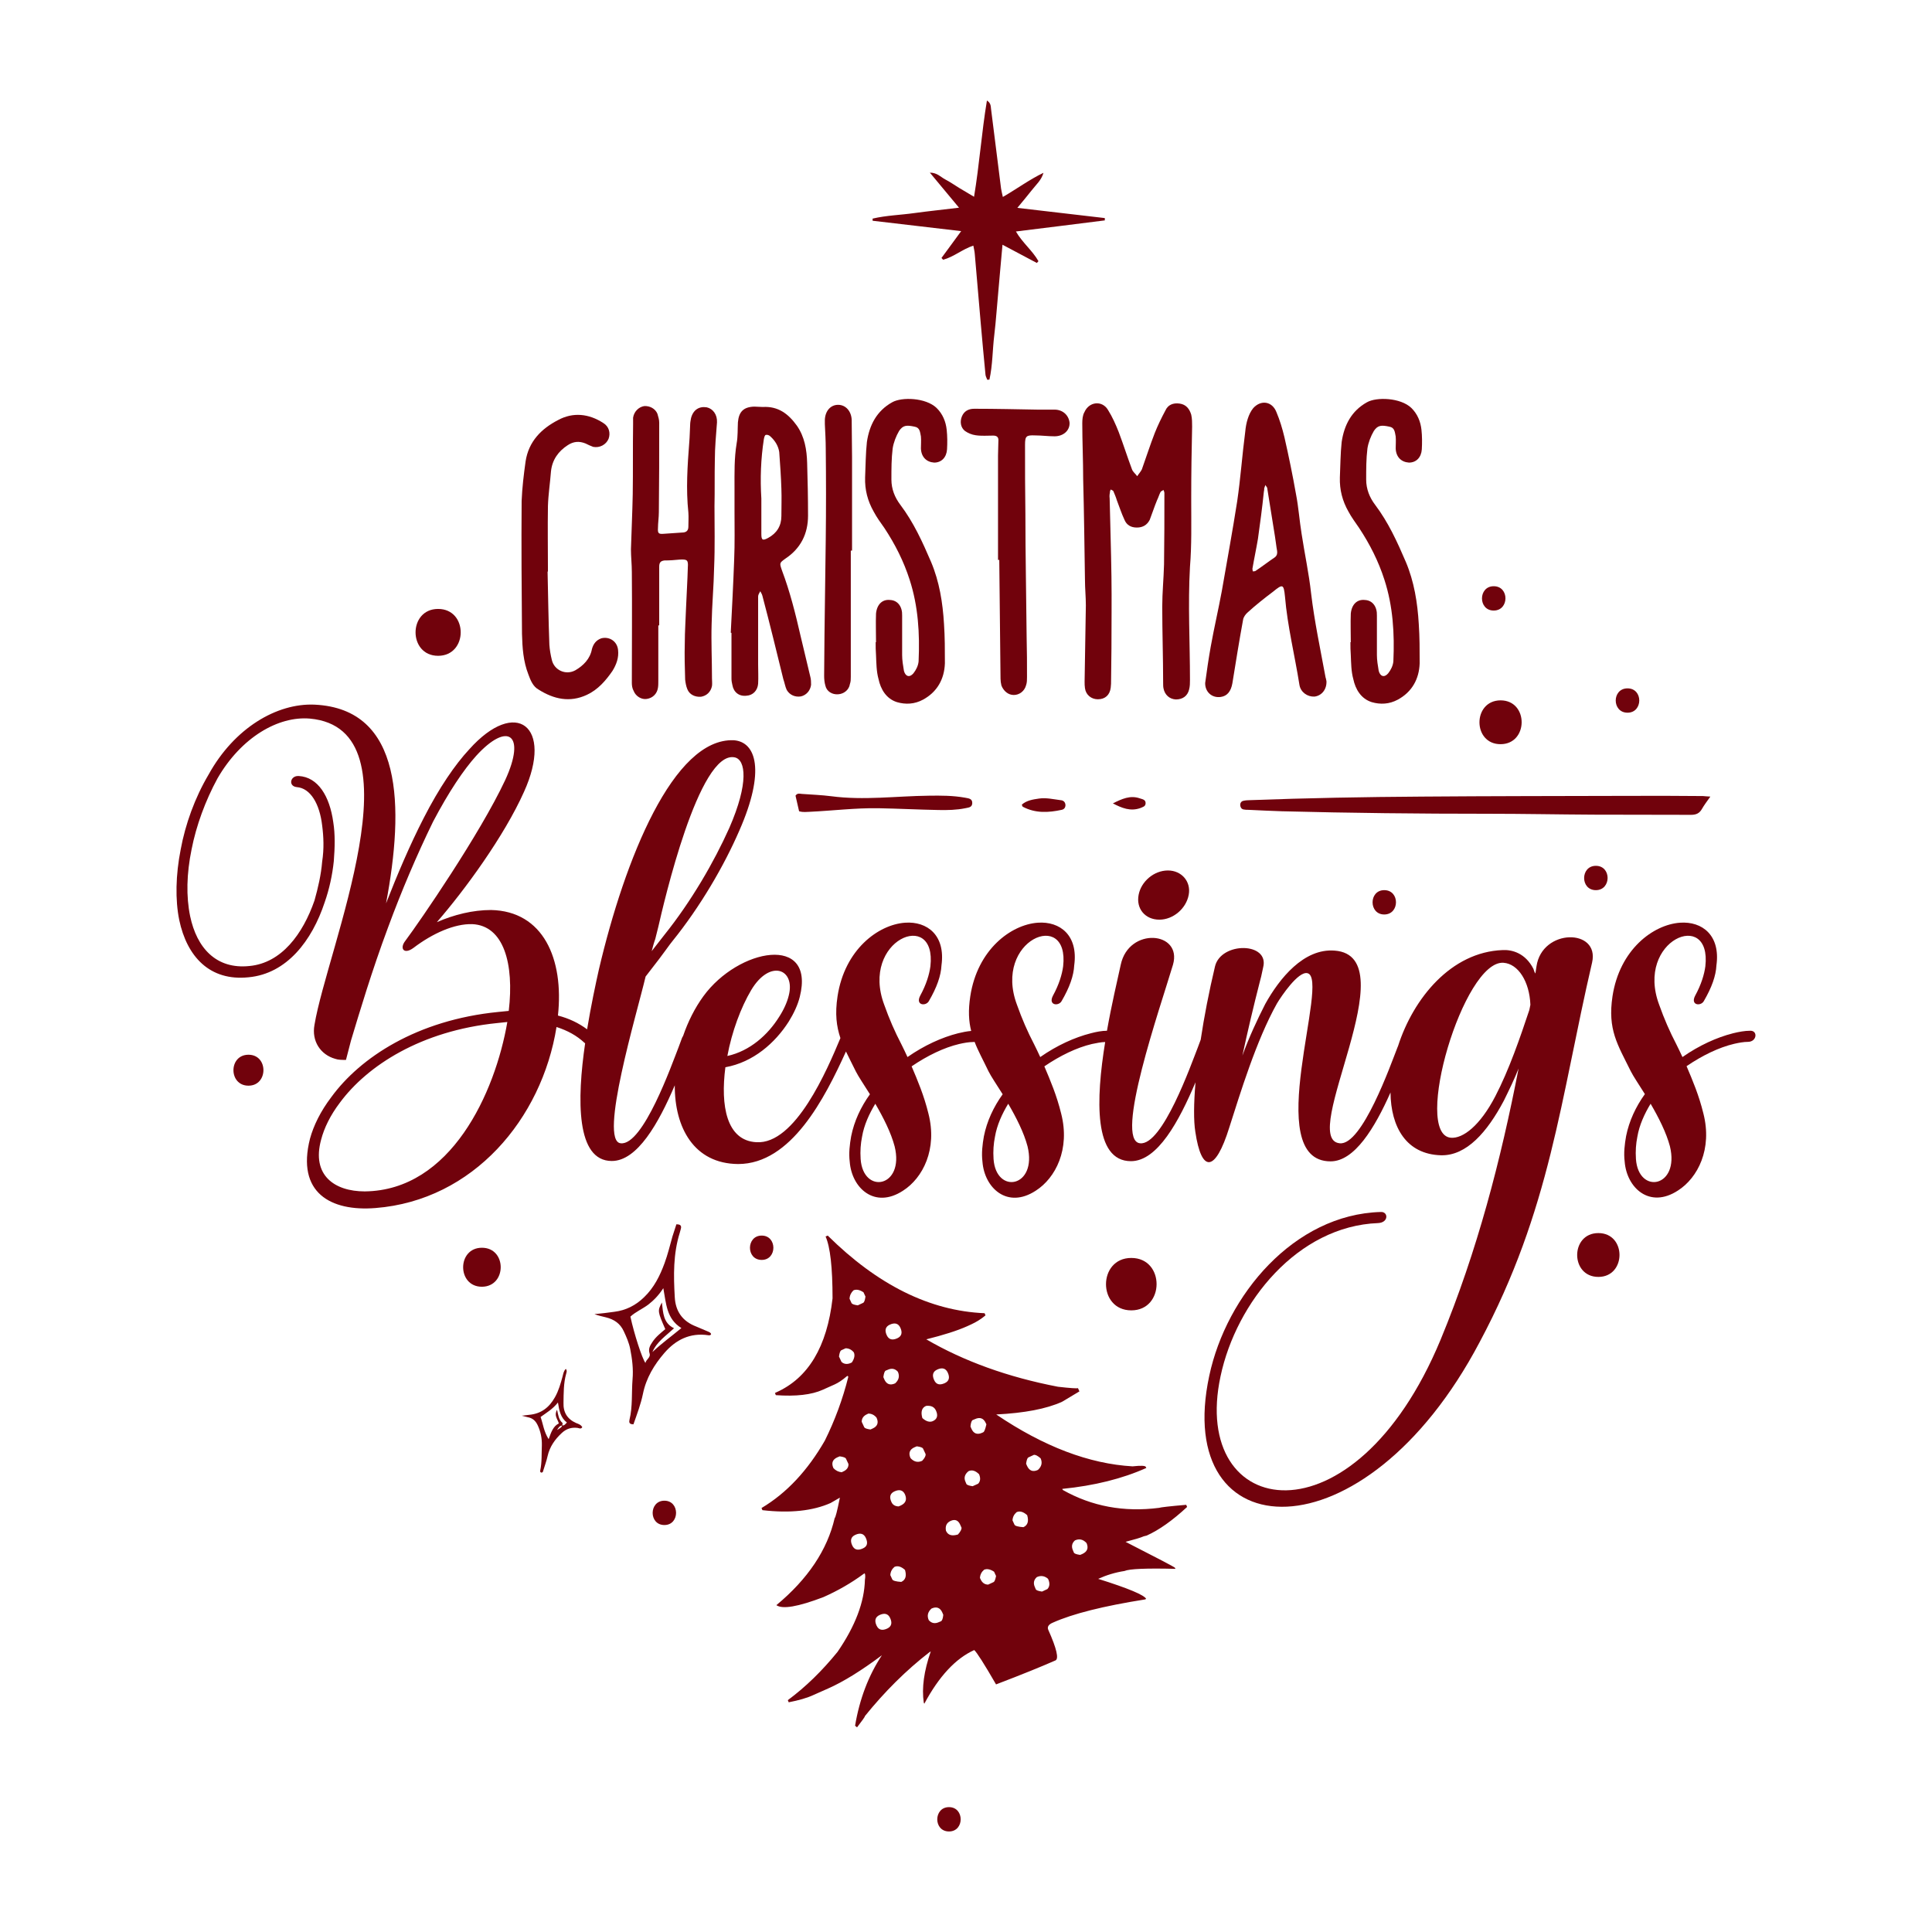 <?xml version="1.0" encoding="utf-8"?>
<!-- Generator: Adobe Illustrator 22.0.0, SVG Export Plug-In . SVG Version: 6.00 Build 0)  -->
<svg version="1.1" id="Layer_1" xmlns="http://www.w3.org/2000/svg" xmlns:xlink="http://www.w3.org/1999/xlink" x="0px" y="0px"
	 viewBox="0 0 1080 1080" style="enable-background:new 0 0 1080 1080;" xml:space="preserve">
<style type="text/css">
	.st0{fill:#71020C;}
</style>
<g>
	<path class="st0" d="M641,858.4c6.9-3.1,14.4-8.4,22.6-16l-0.5-1.2c-9.3,0.8-14.4,1.4-15.2,1.7c-19.6,2.5-37.5-0.8-53.8-10
		l-0.3-0.6c18-1.8,33.6-5.7,47-11.7l-0.3-0.6c-0.3-0.7-2.8-0.8-7.4-0.3c-24.2-1.4-49.6-11-76.2-29c15.7-0.8,28-3.1,36.8-7.1l9.7-5.8
		l-0.8-1.8c-0.5,0.2-4.3,0-11.2-0.8c-28.1-5.4-52.6-14.3-73.6-26.5c9.6-2.4,17.2-4.8,22.8-7.3l2.4-1.1c2.6-1.2,5.3-2.8,7.9-5
		l-0.5-1.2c-30.6-1.3-59.8-15.8-87.7-43.4l-1.2,0.5c2.6,5.8,3.9,17.4,3.9,34.6c-3.1,27.1-13.6,44.6-31.6,52.6l-0.6,0.3l0.5,1.2
		c11.2,0.8,20-0.2,26.2-3l6.7-3c2-0.9,4.3-2.4,6.7-4.5l0.6-0.3l0.3,0.6c-3.1,12.4-7.5,24.3-13.1,35.6c-9.6,16.7-21.3,29.3-35.4,37.7
		l0.5,1.2c15.4,1.8,28.2,0.4,38.1-4l5.2-3c-1.5,7.5-2.5,11.3-2.9,11.4c-4.1,17.8-15,34.1-32.6,48.7c3.4,2.4,12.1,0.9,26.3-4.5
		c8.1-3.6,15.6-7.9,22.5-13l0.6-0.3c0.3,0.7,0.4,1.9,0.1,3.6c-0.3,12.5-5.4,25.9-15.3,40.3c-8.6,10.6-17.8,19.6-27.8,27l0.5,1.2
		c5.6-1.1,10.3-2.4,14.1-4.2l7.9-3.5c8.6-3.8,18.6-10,30.1-18.6c-7.5,11.3-12.5,24.5-15,39.4l1.1,0.9c3-3.9,4.5-6,4.4-6.3
		c11-13.6,23-25.6,36.2-35.8l0.6-0.3c-3.8,10.9-5.1,20.4-3.9,28.6l0.3,0.6c8.2-15.3,17.5-25.3,27.9-30c1.4,1.2,5.5,7.6,12.2,19.2
		c14.7-5.6,25.7-10.1,33.2-13.4c2-0.9,0.7-6.6-4-17.1c-0.7-1.6,0.1-3,2.5-4c11.1-5,28.3-9.3,51.6-13l0.6-0.3
		c-0.9-2.1-9.9-5.9-26.8-11.2c4.6-2.1,9.5-3.6,14.7-4.4c2.7-1.2,12.2-1.6,28.5-1.2l-0.3-0.6c-0.2-0.4-9.4-5.2-27.6-14.5
		c5-1.3,8.4-2.3,10.2-3.1L641,858.4z M543.8,793.8l1.2-0.5c2.8-1.3,4.9-0.5,6.1,2.3l0.3,0.6c-0.6,2.7-1.2,4.2-1.7,4.4l-0.6,0.3
		c-2.8,1.3-4.9,0.5-6.1-2.3l-0.5-1.2C542.7,795.2,543.2,794,543.8,793.8z M517.7,785.9c2.8-0.3,4.6,0.6,5.5,2.6
		c1.3,2.8,0.7,4.8-1.7,5.9c-1.8,0.8-3.8,0.2-5.9-1.7C514.6,789.2,515.3,786.9,517.7,785.9z M497.4,740.5c2.8-1.3,4.8-0.7,5.9,1.7
		c1.3,2.8,0.7,4.8-1.7,5.9c-2.8,1.3-4.8,0.7-5.9-1.7C494.4,743.6,495,741.6,497.4,740.5z M495.1,766.2l1.2-0.5
		c2.2-1,4.1-0.6,5.6,1.1c1.1,2.4,0.6,4.6-1.5,6.5c-2.8,1.3-4.9,0.5-6.1-2.3l-0.5-1.2C494.1,767.7,494.5,766.5,495.1,766.2z
		 M477.1,721.3c1.6-0.7,3.5-0.3,5.6,1.1l1.1,2.4c-0.3,2.1-0.7,3.2-1.3,3.5l-3,1.4c-2.1-0.3-3.2-0.7-3.5-1.3l-1.1-2.4
		C475,724.1,475.8,722.5,477.1,721.3z M471.1,822.7l-0.6,0.3c-1.8-0.2-3.3-0.9-4.6-2.3c-1.3-2.8-0.5-4.9,2.3-6.1l1.2-0.5
		c2.1,0.3,3.2,0.7,3.5,1.3l1.4,3C474.4,820.3,473.3,821.8,471.1,822.7z M470.4,761.3l-1.4-3c0.3-2.1,0.7-3.2,1.3-3.5l2.4-1.1
		c1.8,0,3.4,0.8,4.6,2.3c0.7,1.6,0.3,3.5-1.1,5.6l-0.6,0.3C473.6,762.8,471.8,762.6,470.4,761.3z M482.3,865.6
		c-2.8,1.3-4.8,0.7-5.9-1.7c-1.3-2.8-0.7-4.8,1.7-5.9c2.8-1.3,4.8-0.7,5.9,1.7C485.3,862.6,484.8,864.5,482.3,865.6z M486.6,799.1
		c-2.1-0.3-3.2-0.7-3.5-1.3l-1.4-3c0-1.9,1-3.4,3.1-4.3l0.6-0.3c1.8,0,3.4,0.8,4.6,2.3c1.3,2.8,0.5,4.9-2.3,6.1L486.6,799.1z
		 M495.9,910.4c-2.8,1.3-4.8,0.7-5.9-1.7c-1.3-2.8-0.7-4.8,1.7-5.9c2.8-1.3,4.8-0.7,5.9,1.7C498.9,907.3,498.3,909.3,495.9,910.4z
		 M503.8,884.3c-3-0.2-4.7-0.7-5-1.4l-1.1-2.4c0.1-1.9,0.9-3.4,2.3-4.6c1.8-0.8,3.8-0.2,5.9,1.7C506.9,881,506.2,883.2,503.8,884.3z
		 M503.5,841.6l-1.2,0.5c-2-0.1-3.3-0.9-4-2.5c-1.3-2.8-0.7-4.8,1.7-5.9c2.8-1.3,4.8-0.7,5.9,1.7
		C507.1,838.3,506.3,840.3,503.5,841.6z M515.5,816.6c-2.4,1.1-4.6,0.6-6.5-1.5c-1.3-2.8-0.5-4.9,2.3-6.1l1.2-0.5
		c2.1,0.3,3.2,0.7,3.5,1.3l1.4,3C517.6,813.7,517,815,515.5,816.6z M526,906.3l-1.2,0.5c-2.2,1-4.1,0.6-5.6-1.1
		c-1.1-2.4-0.6-4.6,1.5-6.5c2.8-1.3,4.9-0.5,6.1,2.3l0.5,1.2C527.1,904.9,526.6,906,526,906.3z M522.2,771.5
		c-1.3-2.8-0.7-4.8,1.7-5.9c2.8-1.3,4.8-0.7,5.9,1.7c1.3,2.8,0.7,4.8-1.7,5.9C525.2,774.5,523.3,773.9,522.2,771.5z M535.5,857.8
		c-3.4,1-5.6,0.4-6.7-2.1c-0.5-2.7,0.4-4.5,2.6-5.5c2.4-1.1,4.2-0.4,5.3,2l0.8,1.8C537.6,854.9,536.9,856.2,535.5,857.8z
		 M543.7,830.8c-2.1-0.3-3.2-0.7-3.5-1.3l-0.5-1.2c-1-2.2-0.4-4.2,1.7-5.9c1.9-0.9,3.9-0.3,5.9,1.7c0.9,2.1,0.8,3.9-0.5,5.3
		L543.7,830.8z M555.4,884.4l-3,1.4c-1.9,0-3.4-1-4.3-3.1l-0.3-0.6c0.1-1.9,0.9-3.4,2.3-4.6c1.6-0.7,3.5-0.3,5.6,1.1l1.1,2.4
		C556.4,883,556,884.1,555.4,884.4z M572.1,853.7c-3-0.2-4.7-0.7-5-1.4l-1.1-2.4c0.1-1.9,0.9-3.4,2.3-4.6c1.8-0.8,3.8-0.2,5.9,1.7
		C575.2,850.4,574.5,852.6,572.1,853.7z M574.1,819.4l-0.5-1.2c0.3-2.1,0.7-3.2,1.3-3.5l3-1.4c0.9-0.2,2.2,0.5,3.8,1.9
		c1.1,2.4,0.6,4.6-1.5,6.5C577.4,823,575.4,822.2,574.1,819.4z M585.5,888.3l-3,1.4c-2.1-0.3-3.2-0.7-3.5-1.3l-0.5-1.2
		c-1-2.2-0.6-4.1,1.1-5.6c2.2-1,4.3-0.7,6.2,0.9l0.3,0.6C586.9,885.1,586.8,886.9,585.5,888.3z M605,868.7l-1.2,0.5
		c-2.1-0.3-3.2-0.7-3.5-1.3l-0.5-1.2c-1-2.2-0.6-4.1,1.1-5.6c2.4-1.1,4.6-0.6,6.5,1.5C608.6,865.4,607.8,867.4,605,868.7z"/>
	<path class="st0" d="M648.1,514.1c7.7,0,15-6.2,16.4-13.9c1.4-7.4-4-13.6-11.6-13.6c-7.9,0-15,6.2-16.4,13.6
		C635,507.9,640.1,514.1,648.1,514.1z"/>
	<path class="st0" d="M858.9,540.2l-0.6,4c-0.6-0.8-0.8-1.7-1.1-2.6c-4.5-8.8-11.9-10.8-17.3-10.5c-28.7,1.1-49.8,26.9-58.4,53.7
		l-0.3,0.7c-3.7,9.4-19.8,55-32.3,53.6c-23.5-2.3,38.5-104.6-2.8-107.7c-17.3-1.4-30.9,15.6-38.8,29.8c-4.5,8.8-9.1,18.7-12.8,28.9
		c2.8-13,6.2-27.5,9.9-41.9l0.6-2.3l1.1-5.1c3.7-14.2-23.5-14.5-26.9-0.6c-3.4,14.3-6.1,28.3-8,41l-1.6,4.3
		c-3.7,9.4-19.8,55-32.3,53.6c-14.7-1.4,11.3-76,18.4-99.8c5.4-18.7-24.7-21.3-29.2,0c-1.9,8.7-5.1,22.2-7.7,36.9
		c-2.8,0-6,0.6-9,1.4c-9.1,2.3-19,6.8-28.3,13.3c-1.1-2.5-2.3-4.8-3.4-7.1c-3.7-7.1-6.8-14.2-9.6-22.1
		c-13.6-36.3,29.5-54.1,25.8-21.5c-0.6,4.5-2.3,10.2-5.7,16.4c-2.8,5.4,3.1,6,4.8,3.1c4.5-7.7,6.8-14.2,7.1-20.1
		c2.3-16.7-7.9-24.7-20.4-23.8c-15,1.1-33.7,15-37.7,41.1c-1.2,7.9-0.9,13.9,0.5,19.4c-2.3,0.2-4.9,0.7-7.3,1.3
		c-9.1,2.3-19,6.8-28.3,13.3c-1.1-2.5-2.3-4.8-3.4-7.1c-3.7-7.1-6.8-14.2-9.6-22.1c-13.6-36.3,29.5-54.1,25.8-21.5
		c-0.6,4.5-2.3,10.2-5.7,16.4c-2.8,5.4,3.1,6,4.8,3.1c4.5-7.7,6.8-14.2,7.1-20.1c2.3-16.7-7.9-24.7-20.4-23.8
		c-15,1.1-33.7,15-37.7,41.1c-1.5,9.9-0.6,16.8,1.6,23.4c-7.4,17.7-25.2,59.6-47,58.2c-16.7-0.9-20.1-20.4-17.3-41.9
		c15.6-2.8,27.8-13.6,35.4-25.5c2.8-4.5,5.1-9.4,6.2-13.9c8.8-35.1-34.3-27.2-53.9-0.3c-4.8,6.6-8.6,14.2-11.3,22.1
		c-0.2,0.3-0.4,0.7-0.6,1.1l-2,5.4c-3.7,9.4-19.8,55-32.3,53.6c-12.5-1.1,9.1-72.8,13.9-93.2l3.7-4.8c5.4-6.8,10.5-14.2,11.3-15
		c15.6-19.3,28.9-42.2,37.4-61.8c14.7-33.4,9.4-49.6-3.1-50.5c-33.7-1.4-60.9,66.3-75.4,128.1c-1.8,8-4.4,20.2-6.6,33.5
		c-4.7-3.5-10.1-6.1-16.3-7.7c3.4-31.7-8.2-58.4-37.4-59c-10.2,0-20.7,2.6-30.3,6.8c15.6-17.9,37.7-48.2,48.7-72.8
		c16.7-36.8-4.5-53-30.6-23.8c-7.9,8.5-16.7,21.3-25.5,38.5c-7.7,15-14.7,31.5-21,47.6c10.2-54.1,9.6-108.8-40-111.1
		c-21-0.9-44.8,13-59.2,39.1c-7.7,13-13,27.8-15.6,41.9c-2.8,14.2-3.1,28.1-0.8,39.4c4.3,20.4,17,34.3,38.8,32
		c21.3-2,35.4-20.4,42.5-41.9c2.6-7.4,4.3-15.3,5.1-23c0.6-7.7,0.8-15-0.3-21.8c-2-14.5-8.5-25.2-19.3-25.8c-4.8-0.3-6,5.7-1.1,6.2
		c7.7,0.6,12.8,9.4,14.2,21.5c0.8,6.2,1.1,13,0,20.1c-0.6,7.4-2.3,14.7-4.3,21.8c-6.5,18.7-18.4,34.9-36.3,36.6
		c-18.7,2-29.5-10.2-33.2-27.8c-2.3-11.1-2-23.8,0.8-37.4c2.6-13.3,7.7-27.2,14.5-39.7c13.3-23,34-34.9,51.6-33.4
		c62.9,5.7,9.6,128.7,2.6,171.2c-1.7,9.1,3.4,16.7,11.6,19c1.7,0.6,3.7,0.6,6,0.6l2.8-10.8c4.8-15.9,11.6-38.8,20.7-63.2
		c7.4-20.1,16.2-40.8,25.2-59.2c8.8-16.7,17-28.9,24.1-36.8c17.6-19.3,28.1-12.2,16.2,13.6c-14.2,30.3-47.6,78.8-55.8,89.8
		c-3.4,4.3-0.8,7.9,4.5,4c10.8-8.2,23-13.6,32.9-13.3c17.6,0.8,23.5,22.1,20.4,48.5l-6,0.6c-45.3,4.5-77.1,25.5-93.2,47.6
		c-6,7.9-9.9,15.9-11.9,23.2c-7.7,30.3,11.6,40.8,36.6,38.8c54.7-4.3,93-49.9,101.2-101.2c6.2,2,11.3,4.8,15.6,8.8
		c0.1,0.1,0.2,0.2,0.4,0.3C322.5,614.7,322,649,342,649c14.3,0,26.2-21.2,35.2-42.3c-0.1,23.6,10.7,43.8,35.4,44
		c29.7,0,48.4-36.7,60.3-62.9c1.6,3.4,3.5,7,5.5,11.1c1.4,2.8,4.5,7.4,7.9,12.8c-5.1,7.1-8.8,15-10.5,23.5
		c-0.8,4.5-1.4,9.4-0.8,14.2c1.1,14.7,13.9,26.6,29.8,16.2c11.1-7.1,19.3-23.2,14.2-43.1c-2.5-10.2-6-18.4-9.4-26.4
		c8.8-6,18.1-10.5,26.6-12.5c2.6-0.6,5.4-1.1,7.7-1.1c0.3,0,0.6,0,0.9-0.1c2,5.2,4.8,10.2,7.8,16.5c1.4,2.8,4.5,7.4,7.9,12.8
		c-5.1,7.1-8.8,15-10.5,23.5c-0.8,4.5-1.4,9.4-0.8,14.2c1.1,14.7,13.9,26.6,29.8,16.2c11.1-7.1,19.3-23.2,14.2-43.1
		c-2.5-10.2-6-18.4-9.4-26.4c8.8-6,18.1-10.5,26.6-12.5c2.5-0.5,5.2-1.1,7.4-1.1c-5.2,32-6.5,66.6,14.4,66.6
		c14.9,0,26.9-22.4,36.1-44.1c-1,11.8-1.1,21.5-0.1,27.7c3.4,23,11.1,23,19-2.5c6-18.7,15-48.5,26.6-69.2c2.5-4.2,11.9-18.1,17-17
		c13.3,2.6-26.4,105.2,13,105.2c13.4,0,24.7-18.7,33.5-38.5c0.2,19.3,8.8,34.6,28.3,35.1c14.2,0.3,25.8-13,35.1-30.6
		c2.8-5.7,5.7-11.6,8.2-17.9c-9.9,51-23,101.8-43.6,151.6c-48.5,116.8-140.3,100.9-123,20.4c8.8-41.4,43.1-83.9,88.1-85.6
		c6-0.3,5.7-6.5,1.4-6.2c-48.5,1.4-86.2,46.5-95.8,91.5c-21,97.5,86.4,104,151.1-18.7c39.7-74.3,45.1-135.8,62.9-212.3
		C894.3,518.9,862,518.9,858.9,540.2z M419.9,553.5c10.5-17.6,24.9-11.9,21,3.1c-0.9,3.7-2.8,7.9-5.4,11.9
		c-6.2,9.9-16.2,19-28.9,21.8C409.1,576.7,414.2,563.1,419.9,553.5z M366.3,524.9l1.7-6.8c2.8-12.2,22.7-99.2,42.8-94.7
		c6,1.4,7.9,14.2-3.1,39.4c-8.5,19-21.3,41.1-36.3,59.8l-7.1,9.1C364.9,529.4,365.5,527.1,366.3,524.9z M203.9,666
		c-17,0-29.8-9.1-24.4-28.9c1.7-6.5,5.1-13.6,10.5-20.7c15.3-20.7,45.4-40.2,87.9-44.5l5.7-0.6C276.8,610.8,252.1,665.5,203.9,666z
		 M481.1,647.9c-0.3-4.5,0-8.5,0.8-12.5c1.1-6.5,4-12.8,7.4-18.4c4.5,7.7,8.8,16.2,10.8,23.8C505.8,663.8,482.5,668,481.1,647.9z
		 M555.4,647.9c-0.3-4.5,0-8.5,0.8-12.5c1.1-6.5,4-12.8,7.4-18.4c4.5,7.7,8.8,16.2,10.8,23.8C580,663.8,556.8,668,555.4,647.9z
		 M854.9,564.6c-5.1,15.3-11.3,33.4-19,48.2c-8.5,16.4-18.1,23.8-24.9,23.2c-21.5-2,7.1-99.5,29.5-97.8c8.2,0.6,14.5,10.5,15,23.5
		L854.9,564.6z"/>
	<path class="st0" d="M978.2,576.2c-2.8,0-6.2,0.6-9.4,1.4c-9.1,2.3-19,6.8-28.3,13.3c-1.1-2.5-2.3-4.8-3.4-7.1
		c-3.7-7.1-6.8-14.2-9.6-22.1c-13.6-36.3,29.5-54.1,25.8-21.5c-0.6,4.5-2.3,10.2-5.7,16.4c-2.8,5.4,3.1,6,4.8,3.1
		c4.5-7.7,6.8-14.2,7.1-20.1c2.3-16.7-7.9-24.7-20.4-23.8c-15,1.1-33.7,15-37.7,41.1c-2.8,18.7,2.8,26.9,10.2,41.9
		c1.4,2.8,4.5,7.4,7.9,12.8c-5.1,7.1-8.8,15-10.5,23.5c-0.8,4.5-1.4,9.4-0.8,14.2c1.1,14.7,13.9,26.6,29.8,16.2
		c11.1-7.1,19.3-23.2,14.2-43.1c-2.5-10.2-6-18.4-9.4-26.4c8.8-6,18.1-10.5,26.6-12.5c2.6-0.6,5.4-1.1,7.7-1.1
		C982.2,582.4,982.8,575.9,978.2,576.2z M914.5,647.9c-0.3-4.5,0-8.5,0.8-12.5c1.1-6.5,4-12.8,7.4-18.4c4.5,7.7,8.8,16.2,10.8,23.8
		C939.1,663.8,915.9,668,914.5,647.9z"/>
	<path class="st0" d="M295.4,377.1c1.2,3.3,2.6,6.7,5.7,8.4c8.4,5.3,17.4,7.4,27,2.9c6.2-2.9,10.5-7.9,14.3-13.4
		c2.2-3.6,3.6-7.4,3.1-11.7c-0.5-4.8-4.8-7.6-9.3-6.5c-2.9,1-4.5,3.1-5.3,6c-1,5.5-4.8,9.3-9.3,11.9c-5.3,2.9-11.7,0-13.1-5.7
		c-0.7-2.9-1.2-5.7-1.4-8.6c-0.5-13.6-0.7-27.2-1-40.9h0.2c0-12.2-0.2-24.4,0-36.6c0.2-6.5,1.2-12.9,1.7-19.4
		c0.7-6.5,4.1-11.2,9.3-14.6c3.3-2.2,6.5-2.4,10-1c1.4,0.7,2.9,1.4,4.3,1.9c3.6,0.7,7.2-1.2,8.6-4.5c1.2-3.3,0.2-6.9-2.9-8.8
		c-8.1-5.3-17-6.2-25.3-1.7c-9.3,4.8-16.5,11.9-18.2,23.2c-1,7.2-1.9,14.6-2.2,22c-0.2,24.8,0,49.5,0.2,74.3
		C292,362.1,292.5,369.7,295.4,377.1z"/>
	<path class="st0" d="M353.2,381.7c0,1.4,0.2,3.1,1,4.5c1.2,3.1,4.5,5,7.4,4.5c3.3-0.5,5.7-2.9,6.2-6.2c0.2-1.2,0.2-2.6,0.2-3.8
		c0-10.3,0-20.8,0-31.1c0.2,0,0.2,0,0.5,0c0-11,0-21.7,0-32.7c0-2.4,0.7-3.3,2.9-3.6c2.9,0,5.7-0.2,8.6-0.5c4.1-0.2,4.8,0.2,4.5,4.3
		c-0.2,7.6-0.7,15.1-1,22.7c-0.2,6.5-0.7,13.1-0.7,19.8c-0.2,6.7,0,13.6,0.2,20.3c0.2,1.7,0.5,3.6,1.2,5.3c1.2,3.1,4.3,4.5,7.6,4.3
		c3.1-0.5,5.5-2.6,6.2-6c0.2-1.4,0-2.9,0-4.3c0-10.3-0.5-20.3-0.2-30.3c0.2-10.8,1.2-21.3,1.4-31.8c0.5-11.5,0.2-22.7,0.2-34.2
		c0.2-8.6,0-17.2,0.2-25.8c0-7.2,0.7-14.1,1.2-21c0.2-4.3-2.2-7.6-5.7-8.4c-4.3-0.7-7.6,1.4-8.8,6c-0.2,1.2-0.5,2.4-0.5,3.6
		c-0.2,3.3-0.2,6.7-0.5,10c-1,13.1-1.9,26-0.5,39.2c0.2,2.6,0,5.3,0,7.9c0,2.1-1,3.3-3.6,3.3c-3.3,0.2-6.9,0.5-10.3,0.7
		c-2.6,0.2-3.3-0.2-3.1-3.1c0-2.9,0.5-6,0.5-9.1c0.2-16.7,0.2-33.2,0.2-49.9c0-1.7-0.5-3.3-1-5c-1.2-2.9-4.3-4.5-7.4-4.3
		c-3.1,0.5-5.7,3.1-6.2,6.5c0,1.2,0,2.4,0,3.6c-0.2,13.1,0,26-0.2,39.2c-0.2,10.3-0.7,20.5-1,30.8c0,4.1,0.5,8.4,0.5,12.7
		C353.4,340.3,353.2,361.1,353.2,381.7z"/>
	<path class="st0" d="M408.9,354c0,8.4,0,16.7,0,25.3c0,1.2,0.2,2.4,0.5,3.6c0.7,4.1,3.8,6.5,7.9,6c3.6-0.2,6.2-2.9,6.5-6.7
		c0.2-3.6,0-7.2,0-10.8c0-12.7,0-25.3,0-38c0-1,0.7-1.9,1.2-2.9c0.5,1,1,1.7,1.2,2.6c4.1,15.5,7.9,31.1,11.7,46.6
		c0.7,1.9,1,4.1,1.9,6c1.7,2.9,4.8,4.1,7.9,3.6c3.1-0.7,5.3-3.3,5.7-6.5c0-1.4,0-3.1-0.5-4.8c-1.7-7.4-3.6-14.8-5.3-22.2
		c-2.9-12.7-6-25.1-10.5-37c-1.4-4.1-1.4-4.1,1.9-6.5c8.6-5.7,12.7-13.9,12.7-24.1c0-9.8-0.2-19.6-0.5-29.4
		c-0.2-7.4-1.4-14.6-5.7-20.8c-4.8-6.7-10.5-11-19.1-10.5c-1.7,0-3.3-0.2-4.8-0.2c-6,0.2-8.6,2.9-9.1,8.8c-0.2,3.8,0,7.9-0.7,11.7
		c-1.4,8.4-1.2,16.5-1.2,24.9c0,4.3,0,8.6,0,12.9c0,9.1,0.2,18.2-0.2,27.5c-0.5,13.6-1.2,27-1.9,40.6
		C408.6,353.7,408.9,353.7,408.9,354z M427,245.5c0.2-1,0.5-2.4,1.2-2.4c0.7-0.2,1.9,0.2,2.6,1c2.6,2.4,4.3,5.3,4.8,8.6
		c0.5,6.9,1,13.9,1.2,20.5c0.2,5,0,10,0,15.3c0,5.5-2.6,9.6-7.4,12.2c-3.1,1.7-3.8,1.2-3.8-2.2c0-6.5,0-13.1,0-19.8
		C424.9,267.5,425.3,256.5,427,245.5z"/>
	<path class="st0" d="M468.6,388.1c3.1-0.2,6-2.4,6.5-5.7c0.5-1.4,0.5-2.6,0.5-4.1c0-8.8,0-17.4,0-26.3c0-14.8,0-29.6,0-44.2
		c0.2,0,0.5,0,0.7,0c0-17.4,0-34.9,0-52.3c0-6.9-0.2-13.9-0.2-20.8c-0.2-4.8-3.3-8.4-7.6-8.4c-4.1,0-7.2,3.3-7.4,8.4
		c0,1,0,1.7,0,2.4c0.2,4.5,0.5,9.1,0.5,13.6c0.2,17,0.2,33.9,0,50.9c-0.2,17.7-0.5,35.4-0.7,53c0,7.9-0.2,15.5-0.2,23.2
		c0,1.9,0.2,3.8,0.7,5.5C462.1,386.5,465.2,388.4,468.6,388.1z"/>
	<path class="st0" d="M494.4,295.2c6,9.1,10.8,18.6,14.1,28.9c4.8,14.8,5.7,30.1,5,45.6c-0.2,2.4-1.4,4.8-2.9,6.7
		c-2.2,2.6-4.5,1.7-5.3-1.4c-0.5-2.9-1-6-1-8.8c0-7.2,0-14.6,0-22c0.2-5-2.4-8.6-6.7-8.8c-4.3-0.5-7.4,2.4-7.9,7.6
		c-0.2,5.3,0,10.8,0,16c0,0,0,0-0.2,0c0,2.4,0,4.8,0.2,7.2c0.2,4.5,0.2,9.1,1.4,13.4c1.2,5.7,4.3,11,10.3,12.9
		c4.8,1.4,9.8,1.2,14.6-1.4c7.9-4.3,11.9-11.5,12.2-20.3c0-7.4,0-14.8-0.5-22c-0.7-11.9-2.6-23.7-7.2-34.6
		c-4.8-11.2-9.8-22.2-17.2-32c-3.1-4.1-5-8.8-5-14.1c0-6,0-11.7,0.7-17.4c0.5-3.3,1.9-6.9,3.6-9.8c2.2-3.3,4.3-3.3,8.6-2.4
		c3.1,0.5,3.1,3.1,3.6,5.5c0.2,2.2,0,4.5,0,6.7c0.2,4.8,3.1,7.6,7.4,7.9c4.1,0,6.9-2.9,7.2-7.4c0.2-3.6,0.2-7.4-0.2-11
		c-0.5-4.5-2.2-8.8-5.7-12.2c-6-5.7-19.4-6.2-24.8-3.1c-8.6,4.8-12.7,12.7-14.1,22.2c-0.7,6.5-0.7,13.1-1,19.8
		c-0.2,6.9,1.4,13.1,4.8,19.1C490.1,289.2,492.2,292.1,494.4,295.2z"/>
	<path class="st0" d="M588.8,229c-2.6,0-5.3,0-7.9,0c-11.9-0.2-24.1-0.5-36.3-0.5c-3.3,0-5.7,1.4-6.9,4.3c-1.2,2.9-0.7,6.2,1.7,8.1
		c1.7,1.2,3.8,2.1,6,2.4c3.3,0.5,6.5,0.2,9.8,0.2c2.2,0,3.1,1,2.9,3.1c0,2.6-0.2,5.3-0.2,8.1c0,19.4,0,38.9,0,58.3
		c0.2,0,0.5,0,0.7,0c0.2,22.2,0.5,44.2,0.7,66.4c0,1.2,0.2,2.6,0.5,3.8c1.2,3.1,3.8,5.3,6.9,5.3s6-2.1,6.9-5.5
		c0.5-1.4,0.5-3.1,0.5-4.5c0-7.4,0-14.8-0.2-22c-0.2-23.2-0.7-46.4-0.7-69.3c-0.2-12.9-0.2-25.8-0.2-38.5c0-5,0.7-5.5,5.7-5.3
		c3.6,0,7.2,0.5,10.8,0.5c5,0,8.6-3.3,8.4-7.6C597.4,231.9,593.8,228.7,588.8,229z"/>
	<path class="st0" d="M606.2,230.4c-1,1.7-1.2,4.1-1.2,6.2c0,10.3,0.5,20.8,0.5,31.3c0.5,18.6,0.7,37.3,1,56.2
		c0,4.8,0.5,9.6,0.5,14.3c-0.2,14.3-0.5,28.4-0.7,42.5c0,1.4,0,2.6,0.2,3.8c0.5,3.8,3.6,6.2,7.2,6.2c4.1,0,6.7-2.4,7.2-6.5
		c0.2-1.4,0.2-2.9,0.2-4.3c0-5.7,0.2-11.7,0.2-17.4c0-13.6,0.2-27.2,0-40.6c-0.2-14.6-0.7-29.2-1-43.5c-0.2-1.4,0-2.6,0.2-3.8
		c0-0.5,0.2-0.7,0.5-1.2c0.5,0.5,1.2,0.5,1.4,1c0.7,1.7,1.4,3.3,1.9,5c1.4,3.6,2.6,7.4,4.3,11c1.2,2.9,3.6,4.3,6.9,4.3
		s5.7-1.4,7.2-4.3c1.4-3.6,2.6-7.4,4.1-11c0.7-1.4,1.2-3.1,1.9-4.5c0.2-0.5,1-0.7,1.7-1.2c0.2,0.5,0.5,1.2,0.5,1.7
		c0,13.4,0,26.5-0.2,39.9c-0.2,7.9-1,15.8-1,23.7c0,14.1,0.5,28.4,0.5,42.5c0,1,0,2.2,0.2,3.1c0.7,3.6,3.3,6,6.9,6.2
		c3.8,0,6.5-1.9,7.4-5.5c0.5-1.9,0.5-3.6,0.5-5.5c0-21-1.2-42.1,0-63.1c1-12.2,0.7-24.4,0.7-36.8c0-0.7,0-1.7,0-2.4
		c0-13.1,0.2-26,0.5-39.2c0-2.2,0-4.5-0.5-6.7c-1-3.3-2.9-5.7-6.5-6.2c-3.6-0.5-6.5,0.7-7.9,3.8c-2.2,4.1-4.3,8.4-6,12.7
		c-2.6,6.7-4.8,13.6-7.2,20.3c-0.7,1.4-1.7,2.4-2.6,3.8c-1-1.4-2.4-2.4-2.9-3.8c-2.6-6.9-4.8-13.9-7.4-20.8c-1.7-4.3-3.6-8.6-6-12.4
		C616.2,223.7,608.8,224.4,606.2,230.4z"/>
	<path class="st0" d="M682.4,389.6c3.6-0.5,5.7-3.1,6.5-7.6c1.9-11.7,3.8-23.7,6-35.6c0.2-1.4,1.4-3.1,2.6-4.1
		c4.5-4.1,9.3-7.9,14.1-11.5c5.5-4.5,6-4.3,6.7,2.6c1.4,16.7,5.5,33,8.1,49.5c0.7,4.1,4.5,6.7,8.4,6.5c4.1-0.5,6.9-4.1,6.7-8.6
		c-0.2-0.7-0.2-1.4-0.5-2.1c-2.9-15.8-6.2-31.1-8.1-47.1c-1.2-11-3.6-22-5.3-33.2c-1.2-7.4-1.7-14.8-3.1-22
		c-1.9-10.8-4.1-21.5-6.5-32c-1.2-5-2.6-9.6-4.5-14.1c-2.4-6-8.6-6.9-12.9-2.2c-1.4,1.7-2.4,3.8-3.1,6c-0.7,2.1-1.2,4.8-1.4,7.2
		c-1.7,12.9-2.6,26-4.5,38.9c-2.6,16.7-5.7,33.5-8.6,50.2c-1.9,10.3-4.3,20.5-6.2,31.1c-1.2,6.7-2.2,13.6-3.1,20.3
		C673.6,386.7,677.4,390.3,682.4,389.6z M703.2,301.2c1.2-8.6,2.4-17.4,3.3-26.3c0.2-0.7,0.2-1.4,0.2-1.9c0.2-0.7,0.5-1.4,0.7-1.9
		c0.2,0.7,1,1.2,1,1.9c1.4,8.8,2.9,17.9,4.3,26.8c0.5,2.9,0.7,5.5,1.2,8.1c0.2,1.4,0,2.6-1.2,3.6c-3.6,2.4-6.9,5-10.5,7.4
		c-0.5,0.5-1.2,0.5-1.9,0.5c0-0.5-0.2-1.2-0.2-1.4C701.1,312.1,702.3,306.6,703.2,301.2z"/>
	<path class="st0" d="M759.8,295.2c6,9.1,10.8,18.6,14.1,28.9c4.8,14.8,5.7,30.1,5,45.6c-0.2,2.4-1.4,4.8-2.9,6.7
		c-2.2,2.6-4.5,1.7-5.3-1.4c-0.5-2.9-1-6-1-8.8c0-7.2,0-14.6,0-22c0.2-5-2.4-8.6-6.7-8.8c-4.3-0.5-7.4,2.4-7.9,7.6
		c-0.2,5.3,0,10.8,0,16c0,0,0,0-0.2,0c0,2.4,0,4.8,0.2,7.2c0.2,4.5,0.2,9.1,1.4,13.4c1.2,5.7,4.3,11,10.3,12.9
		c4.8,1.4,9.8,1.2,14.6-1.4c7.9-4.3,11.9-11.5,12.2-20.3c0-7.4,0-14.8-0.5-22c-0.7-11.9-2.6-23.7-7.2-34.6
		c-4.8-11.2-9.8-22.2-17.2-32c-3.1-4.1-5-8.8-5-14.1c0-6,0-11.7,0.7-17.4c0.5-3.3,1.9-6.9,3.6-9.8c2.2-3.3,4.3-3.3,8.6-2.4
		c3.1,0.5,3.1,3.1,3.6,5.5c0.2,2.2,0,4.5,0,6.7c0.2,4.8,3.1,7.6,7.4,7.9c4.1,0,6.9-2.9,7.2-7.4c0.2-3.6,0.2-7.4-0.2-11
		c-0.5-4.5-2.2-8.8-5.7-12.2c-6-5.7-19.4-6.2-24.8-3.1c-8.6,4.8-12.7,12.7-14.1,22.2c-0.7,6.5-0.7,13.1-1,19.8
		c-0.2,6.9,1.4,13.1,4.8,19.1C755.5,289.2,757.7,292.1,759.8,295.2z"/>
	<path class="st0" d="M795,445.3c-32.1,0.2-64.3,0.8-96.4,2c-1.2,0-2.5,0.1-3.7,0.4c-1.1,0.3-1.7,1.3-1.6,2.5
		c0.1,1.1,0.7,2.1,1.9,2.3c0.9,0.2,1.8,0.2,2.7,0.2c6.2,0.3,12.5,0.6,18.7,0.8c38.4,1,76.8,1.4,115.2,1.4c19.6,0,39.3,0.4,58.9,0.5
		c18.2,0.1,36.4,0,54.6,0.1c2.8,0,4.7-0.8,6.1-3.3c1.2-2.1,2.7-4.1,4.7-6.9c-2-0.1-3-0.2-4.1-0.3c-14.1-0.1-28.2-0.2-42.3-0.1
		C871.4,445,833.2,445,795,445.3z"/>
	<path class="st0" d="M519.2,444.8c-18.2,0.2-36.3,2.7-54.5,0.3c-5.5-0.7-11-0.9-16.5-1.3c-1.1-0.1-2.5-0.6-3.5,1
		c0.6,2.8,1.3,5.7,2,8.7c2.4,0.7,4.2,0.3,5.9,0.3c12.8-0.6,25.6-2.2,38.4-2c11.2,0.2,22.4,0.8,33.7,1c5,0.1,10,0,14.9-1
		c1.8-0.4,3.8-0.4,3.9-2.8c0.1-2.7-2.2-2.7-4.1-3.1C532.7,444.7,526,444.7,519.2,444.8z"/>
	<path class="st0" d="M592.9,447.3c-4-0.5-8.1-1.5-12.1-0.9c-3.4,0.5-6.9,1-9.6,3.4c0.3,0.6,0.3,1.1,0.6,1.2
		c7,3.7,14.3,3.3,21.7,1.7c1.4-0.3,2.1-1.3,2.1-2.7C595.5,448.4,594.5,447.4,592.9,447.3z"/>
	<path class="st0" d="M640.4,449.1c0.1-2.1-1.7-2.3-3.2-2.8c-5.4-1.9-10.1,0.3-15.1,2.8c5,2.6,9.8,4.6,15.4,2.6
		C638.8,451.1,640.3,450.9,640.4,449.1z"/>
	<path class="st0" d="M395.7,744.3c-2.2-0.9-4.4-1.9-6.6-2.8c-7.6-2.9-11.5-8.5-11.9-16.4c-0.7-12.1-0.9-24.2,2.8-36
		c0.2-0.7,0.4-1.5,0.6-2.2c0.5-1.9-0.4-2.5-2.5-2.5c-0.7,2.2-1.5,4.5-2.2,6.8c-1.4,5-2.6,10-4.4,14.9c-2.6,7.1-5.9,13.7-11.4,19
		c-4.7,4.6-10.2,7.4-16.7,8.2c-3.7,0.5-7.4,1-11.1,1.3c2.1,0.8,4.3,1.3,6.4,1.8c4.5,1.1,8,3.4,10,7.8c1.5,3.2,2.9,6.4,3.6,9.9
		c1.1,5.6,1.8,11.3,1.3,16.9c-0.6,7.5,0.1,15.2-1.7,22.6c-0.3,1.4-0.3,2.6,2.2,2.6c2-5.7,4.1-11.2,5.3-17c1.8-8.9,6.3-16.3,12-22.9
		c6.4-7.4,14.4-11.4,24.5-9.9c0.6,0.1,1.2,0.1,1.6-0.5C397.4,744.9,396.5,744.7,395.7,744.3z M364.7,755.8
		c2.5-5.8,7.6-9.1,12.1-13.3c-6.1-2.9-6.1-8.7-6.8-14.4c-2.5,4.7-2.4,5,1.9,14.9c-2.6,2.2-5.3,4.3-7.2,7.2c-1.3,1.9-2.4,3.8-1.6,6.3
		c0.8,2.4-1.9,3.3-2.3,5.4c-1.9-2.6-6.3-16.2-8.4-25.9c2.9-2.7,6.8-4.3,10.1-6.8c3.2-2.5,5.9-5.4,8.3-9.1
		c1.6,8.5,1.7,17.1,10.1,22.3C375.2,747.1,369.7,751.1,364.7,755.8z"/>
	<path class="st0" d="M322.1,795.5c-5-2.2-7.3-6-7.1-11.4c0.1-5.4,0-10.9,1.5-16.2c0.2-0.8,0.6-1.6-0.2-2.7
		c-1.3,1.3-1.4,2.8-1.8,4.2c-1.1,4-2.2,8-4.3,11.7c-3.2,5.7-7.7,9.2-14.4,9.8c-1.1,0.1-2.2,0.3-4.1,0.5c1.6,0.4,2.4,0.6,3.2,0.8
		c2.9,0.5,4.6,2.1,5.8,4.8c1.6,3.5,2.3,7.2,2.2,11c-0.2,4.7,0.1,9.3-0.9,14c-0.1,0.5-0.1,1,0.6,1.2c0.9,0,1-0.7,1.1-1.2
		c0.8-2.6,1.8-5.3,2.4-8c1.2-5.3,4.1-9.4,8-13c2.5-2.3,5.3-3.2,8.7-2.8c0.9,0.1,1.9,0.9,2.7-0.4C324.7,796.4,323.4,796,322.1,795.5z
		 M311.4,799.4c0.9-1.6,1.6-2.4,2.8-2.5C314,798,312.9,798.4,311.4,799.4z M314.3,796.8c0.1-0.5,0.3-1.2,0.1-1.4
		c-2.1-1.8-2.3-4.3-3-7.3c-1.8,3.1,0.2,5,1,7.6c-3.2,1.6-4.3,4.9-5.7,8.8c-2.7-4.2-3.1-8.4-4.5-12.4c3.3-2.4,6.8-4.4,9.7-8.1
		c0.7,4.6,1.5,8.5,5,11.2C316,796.1,315.5,797,314.3,796.8z"/>
	<path class="st0" d="M138.9,589.6c-11.2,0-11.2,17.3,0,17.3C150,606.9,150.1,589.6,138.9,589.6z"/>
	<path class="st0" d="M269.4,697.5c-14,0-14,21.8,0,21.8C283.4,719.2,283.4,697.5,269.4,697.5z"/>
	<path class="st0" d="M632.4,703.2c-18.8,0-18.9,29.3,0,29.3C651.2,732.5,651.3,703.2,632.4,703.2z"/>
	<path class="st0" d="M371.4,838.9c-8.7,0-8.8,13.6,0,13.6C380.1,852.5,380.1,838.9,371.4,838.9z"/>
	<path class="st0" d="M425.8,690.7c-8.7,0-8.8,13.6,0,13.6C434.5,704.3,434.5,690.7,425.8,690.7z"/>
	<path class="st0" d="M530.5,1010.2c-8.7,0-8.8,13.6,0,13.6C539.2,1023.8,539.2,1010.2,530.5,1010.2z"/>
	<path class="st0" d="M893.5,689.3c-15.8,0-15.8,24.5,0,24.5C909.2,713.8,909.3,689.3,893.5,689.3z"/>
	<path class="st0" d="M838.8,416c15.7,0,15.8-24.5,0-24.5C823.1,391.6,823.1,416,838.8,416z"/>
	<path class="st0" d="M835,341.3c8.7,0,8.8-13.6,0-13.6C826.3,327.7,826.2,341.3,835,341.3z"/>
	<path class="st0" d="M909.8,398.4c8.7,0,8.8-13.6,0-13.6C901,384.8,901,398.4,909.8,398.4z"/>
	<path class="st0" d="M773.8,511.2c8.7,0,8.8-13.6,0-13.6C765.1,497.6,765.1,511.2,773.8,511.2z"/>
	<path class="st0" d="M892.1,497.6c8.7,0,8.8-13.6,0-13.6C883.4,484,883.3,497.6,892.1,497.6z"/>
	<path class="st0" d="M244.9,366.6c16.8,0,16.9-26.2,0-26.2C228.1,340.4,228.1,366.6,244.9,366.6z"/>
	<path class="st0" d="M537.3,129.2c-3.9,5.4-7.5,10.2-11,15c0.3,0.3,0.6,0.7,0.9,1c6-1.6,10.8-5.9,16.9-7.9c0.3,1.7,0.7,3.1,0.8,4.6
		c1.1,12.7,2.2,25.5,3.3,38.3c0.9,9.8,1.7,19.5,2.7,29.3c0.1,1,0.7,1.9,1,2.8c0.4,0,0.8-0.1,1.2-0.1c1.8-8.1,1.7-16.6,2.7-24.8
		c1-8.3,1.5-16.6,2.3-24.8c0.7-8.4,1.5-16.7,2.3-25.8c6.8,3.6,13,6.9,19.2,10.2c0.3-0.3,0.6-0.7,0.9-1c-3.3-5.9-8.9-10.2-12.6-16.6
		c16.9-2.1,33.3-4.1,49.7-6.2c0-0.4,0-0.9,0-1.3c-16-1.9-32-3.7-48.9-5.7c3.1-3.8,5.7-6.8,8.1-9.9c2.3-3,5.4-5.6,6.5-9.7
		c-7.9,3.8-14.9,9-22.7,13.5c-0.4-1.9-0.8-3.3-1-4.7c-0.8-6.1-1.5-12.2-2.3-18.3c-1.1-8.7-2.2-17.5-3.3-26.2c-0.2-1.4,0-3.3-2.3-4.7
		c-3,18.1-4.2,35.8-7.2,53.8c-3.3-2-5.8-3.5-8.4-5c-2.6-1.6-5-3.3-7.7-4.7c-2.5-1.3-4.5-3.8-8.6-3.8c5.6,6.7,10.6,12.8,16.3,19.6
		c-8.9,1.1-16.9,1.9-24.9,3c-7.8,1.1-15.8,1.3-23.4,3.1c0,0.4,0,0.8,0,1.2C504,125.3,520.2,127.2,537.3,129.2z"/>
</g>
</svg>
